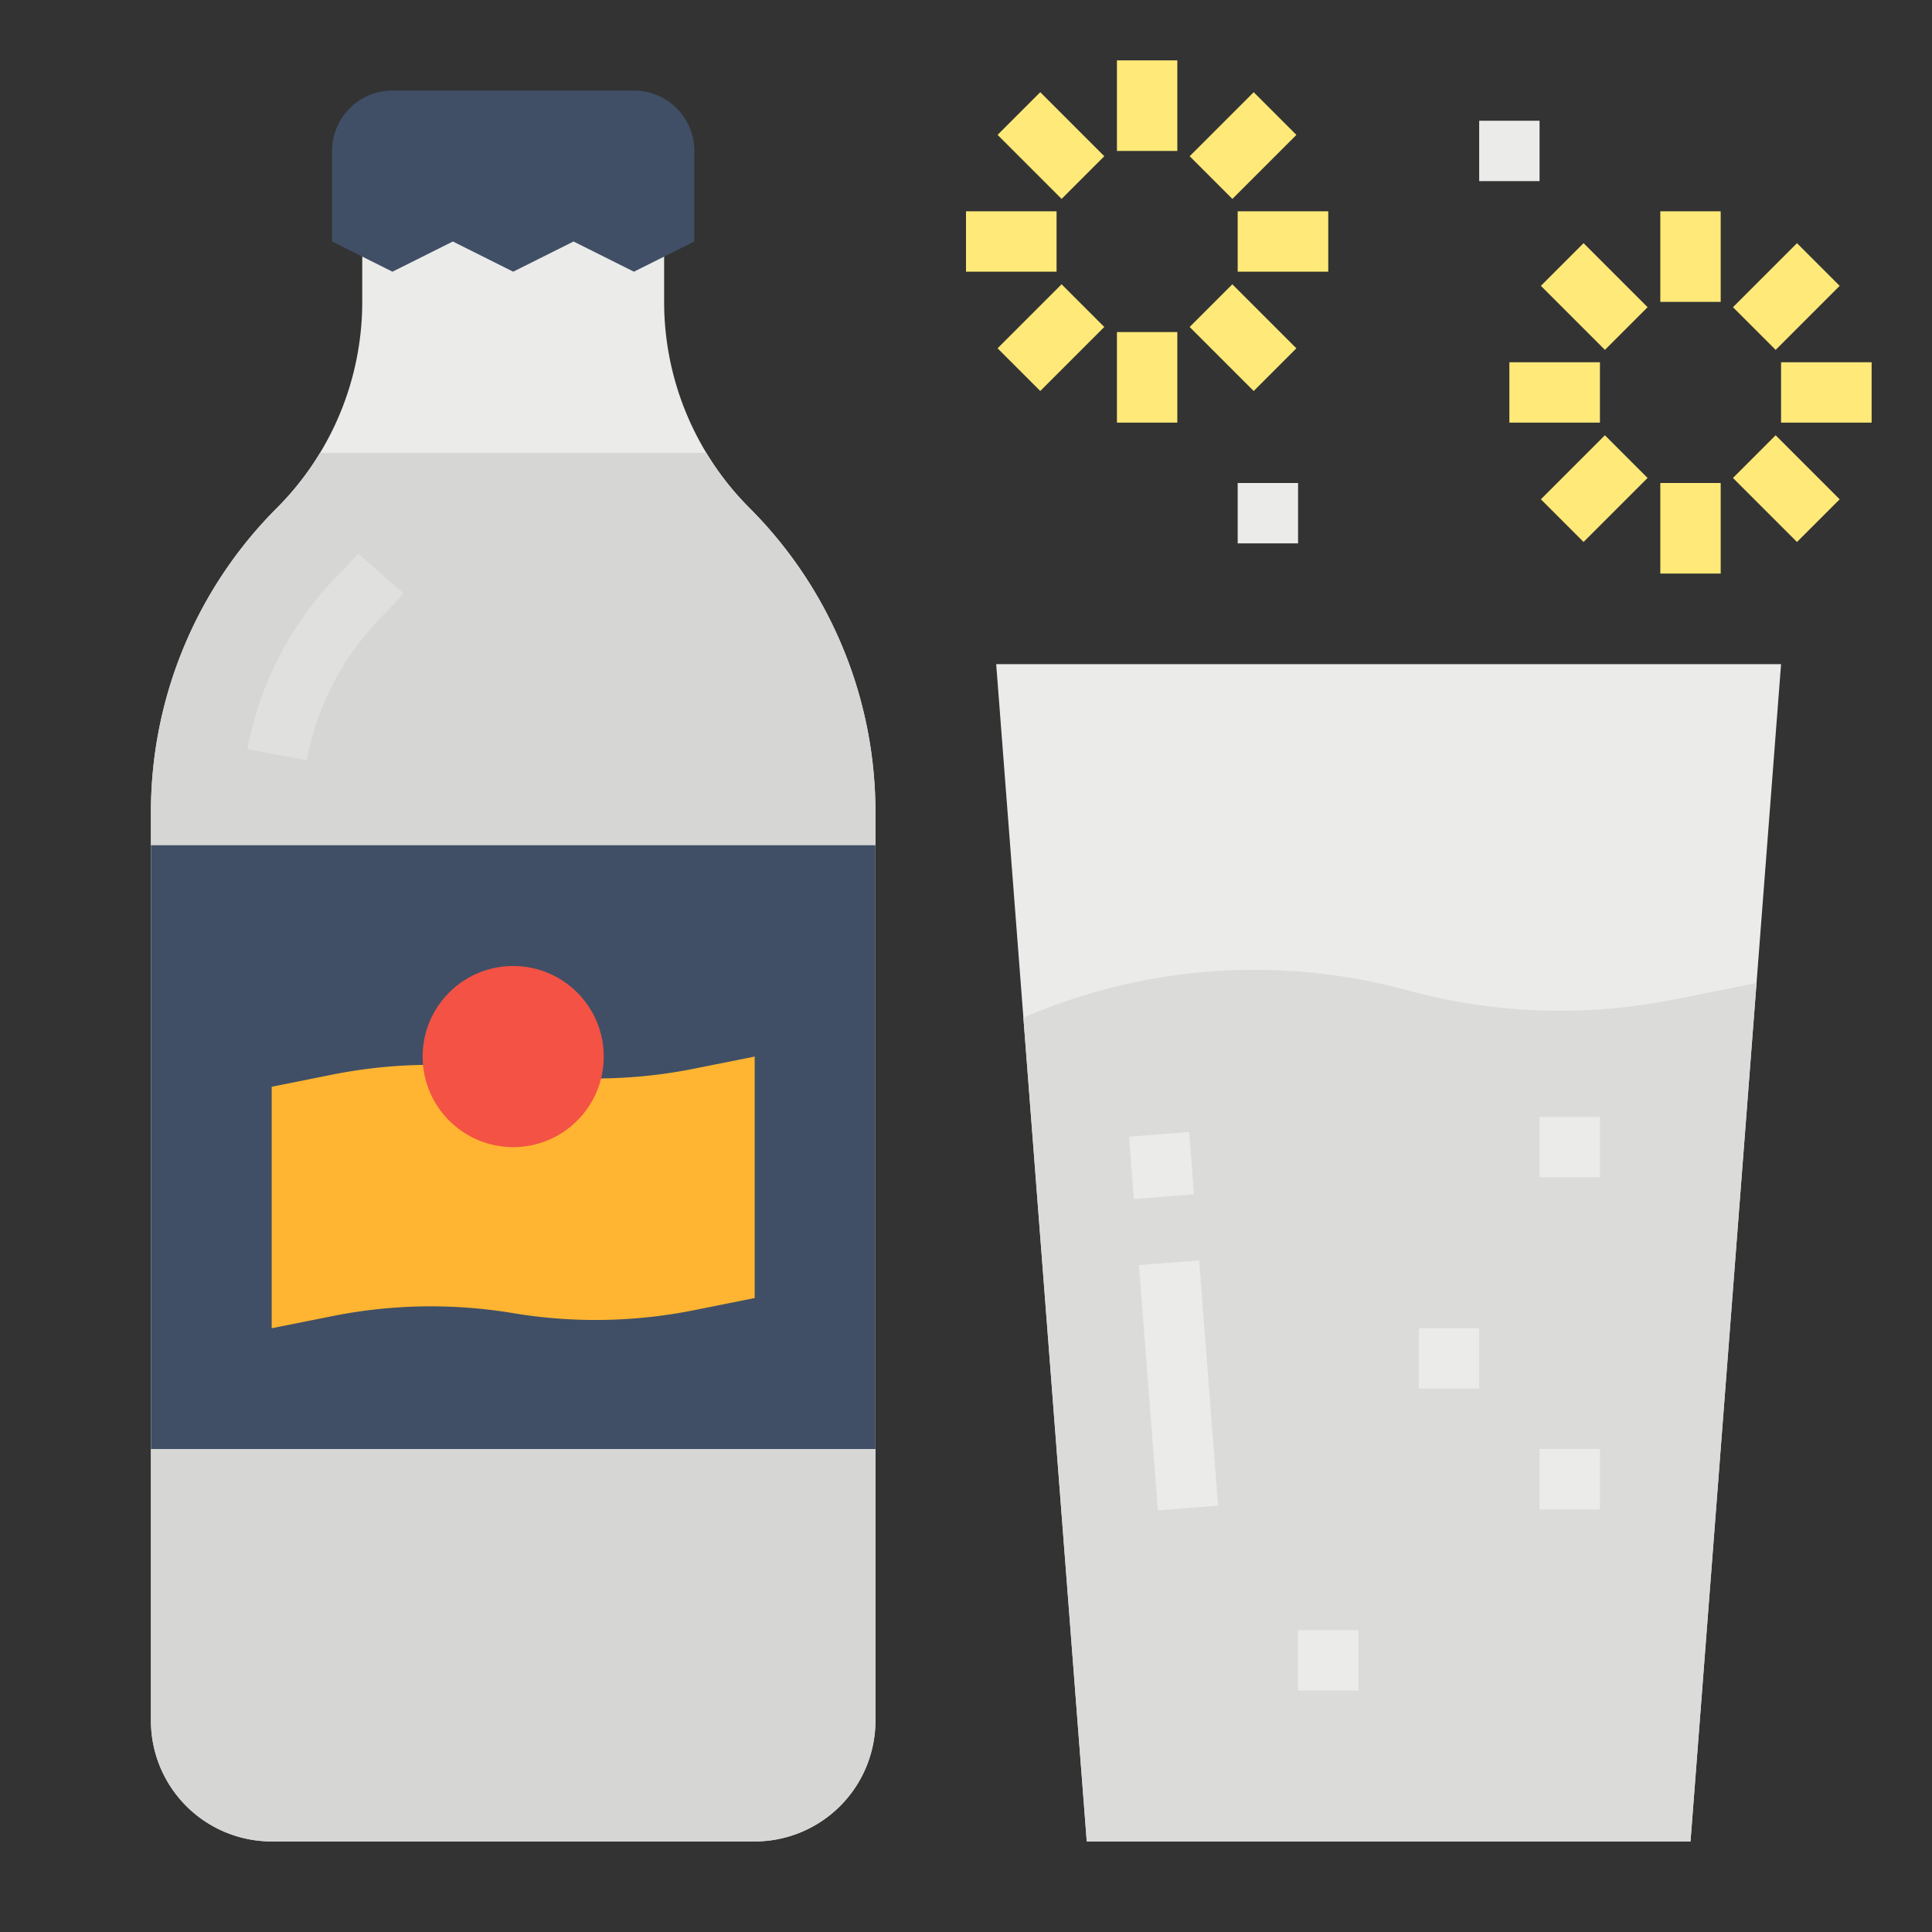 <svg height="512" viewBox="0 0 512 512" width="512" xmlns="http://www.w3.org/2000/svg"><rect x="0" y="0" width="512" height="512" fill="#333333" stroke="none"/><g id="Flat"><path d="m232 215.2v240.8a32 32 0 0 1 -32 32h-128a32 32 0 0 1 -32-32v-240.8a113.939 113.939 0 0 1 33.37-80.57 77.357 77.357 0 0 0 22.63-54.63v-24h80v24a77.357 77.357 0 0 0 22.63 54.63 113.936 113.936 0 0 1 33.37 80.57z" fill="#ebebe9"/><path d="m232 215.2v240.8a32 32 0 0 1 -32 32h-128a32 32 0 0 1 -32-32v-240.8a113.939 113.939 0 0 1 33.37-80.57 76.925 76.925 0 0 0 11.46-14.63h102.34a76.925 76.925 0 0 0 11.46 14.63 113.936 113.936 0 0 1 33.37 80.57z" fill="#d6d6d4"/><path d="m184 64-16 8-16-8-16 8-16-8-16 8-16-8v-24a16 16 0 0 1 16-16h64a16 16 0 0 1 16 16z" fill="#404f66"/><path d="m40 224h192v160h-192z" fill="#404f66"/><path d="m81.274 201.482-15.722-2.964a90.047 90.047 0 0 1 24.788-46.918c1.566-1.566 3.1-3.205 4.559-4.872l12.038 10.542c-1.693 1.932-3.47 3.832-5.285 5.644a74.067 74.067 0 0 0 -20.378 38.567z" fill="#e0e0de"/><path d="m472 176-24 312h-160l-16.79-218.3-7.21-93.7z" fill="#ebebe9"/><path d="m465.5 260.5-17.5 227.5h-160l-16.79-218.3a154.019 154.019 0 0 1 101.72-7.27 153.84 153.84 0 0 0 70.72 2.44z" fill="#dbdbd9"/><path d="m304.476 334.406h15.999v65.192h-15.999z" fill="#ebebe9" transform="matrix(.997 -.077 .077 .997 -27.479 25.297)"/><path d="m299.951 300.451h15.999v16.566h-15.999z" fill="#ebebe9" transform="matrix(.997 -.077 .077 .997 -22.989 24.781)"/><path d="m344 432h16v16h-16z" fill="#ebebe9"/><path d="m376 352h16v16h-16z" fill="#ebebe9"/><path d="m408 384h16v16h-16z" fill="#ebebe9"/><path d="m408 296h16v16h-16z" fill="#ebebe9"/><g fill="#ffe978"><path d="m440 56h16v24h-16z"/><path d="m440 128h16v24h-16z"/><path d="m400 96h24v16h-24z"/><path d="m472 96h24v16h-24z"/><path d="m414.543 66.544h16.001v24h-16.001z" transform="matrix(.707 -.707 .707 .707 68.221 321.789)"/><path d="m465.456 117.456h16.001v24h-16.001z" transform="matrix(.707 -.707 .707 .707 47.133 372.701)"/><path d="m410.544 121.456h24v16.001h-24z" transform="matrix(.707 -.707 .707 .707 32.221 336.7)"/><path d="m461.456 70.543h24v16.001h-24z" transform="matrix(.707 -.707 .707 .707 83.133 357.789)"/><path d="m296 16h16v24h-16z"/><path d="m296 88h16v24h-16z"/><path d="m256 56h24v16h-24z"/><path d="m328 56h24v16h-24z"/><path d="m270.543 26.544h16.001v24h-16.001z" transform="matrix(.707 -.707 .707 .707 54.329 208.25)"/><path d="m321.456 77.456h16.001v24h-16.001z" transform="matrix(.707 -.707 .707 .707 33.24 259.162)"/><path d="m266.544 81.456h24v16.001h-24z" transform="matrix(.707 -.707 .707 .707 18.329 223.161)"/><path d="m317.456 30.543h24v16.001h-24z" transform="matrix(.707 -.707 .707 .707 69.241 244.25)"/></g><path d="m200 344-16.141 3.228a132.742 132.742 0 0 1 -47.859.772 132.742 132.742 0 0 0 -47.859.772l-16.141 3.228v-64l16.141-3.228a132.742 132.742 0 0 1 47.859-.772 132.742 132.742 0 0 0 47.859-.772l16.141-3.228z" fill="#ffb531"/><circle cx="136" cy="280" fill="#f35244" r="24"/><path d="m328 128h16v16h-16z" fill="#ebebe9"/><path d="m392 32h16v16h-16z" fill="#ebebe9"/></g></svg>